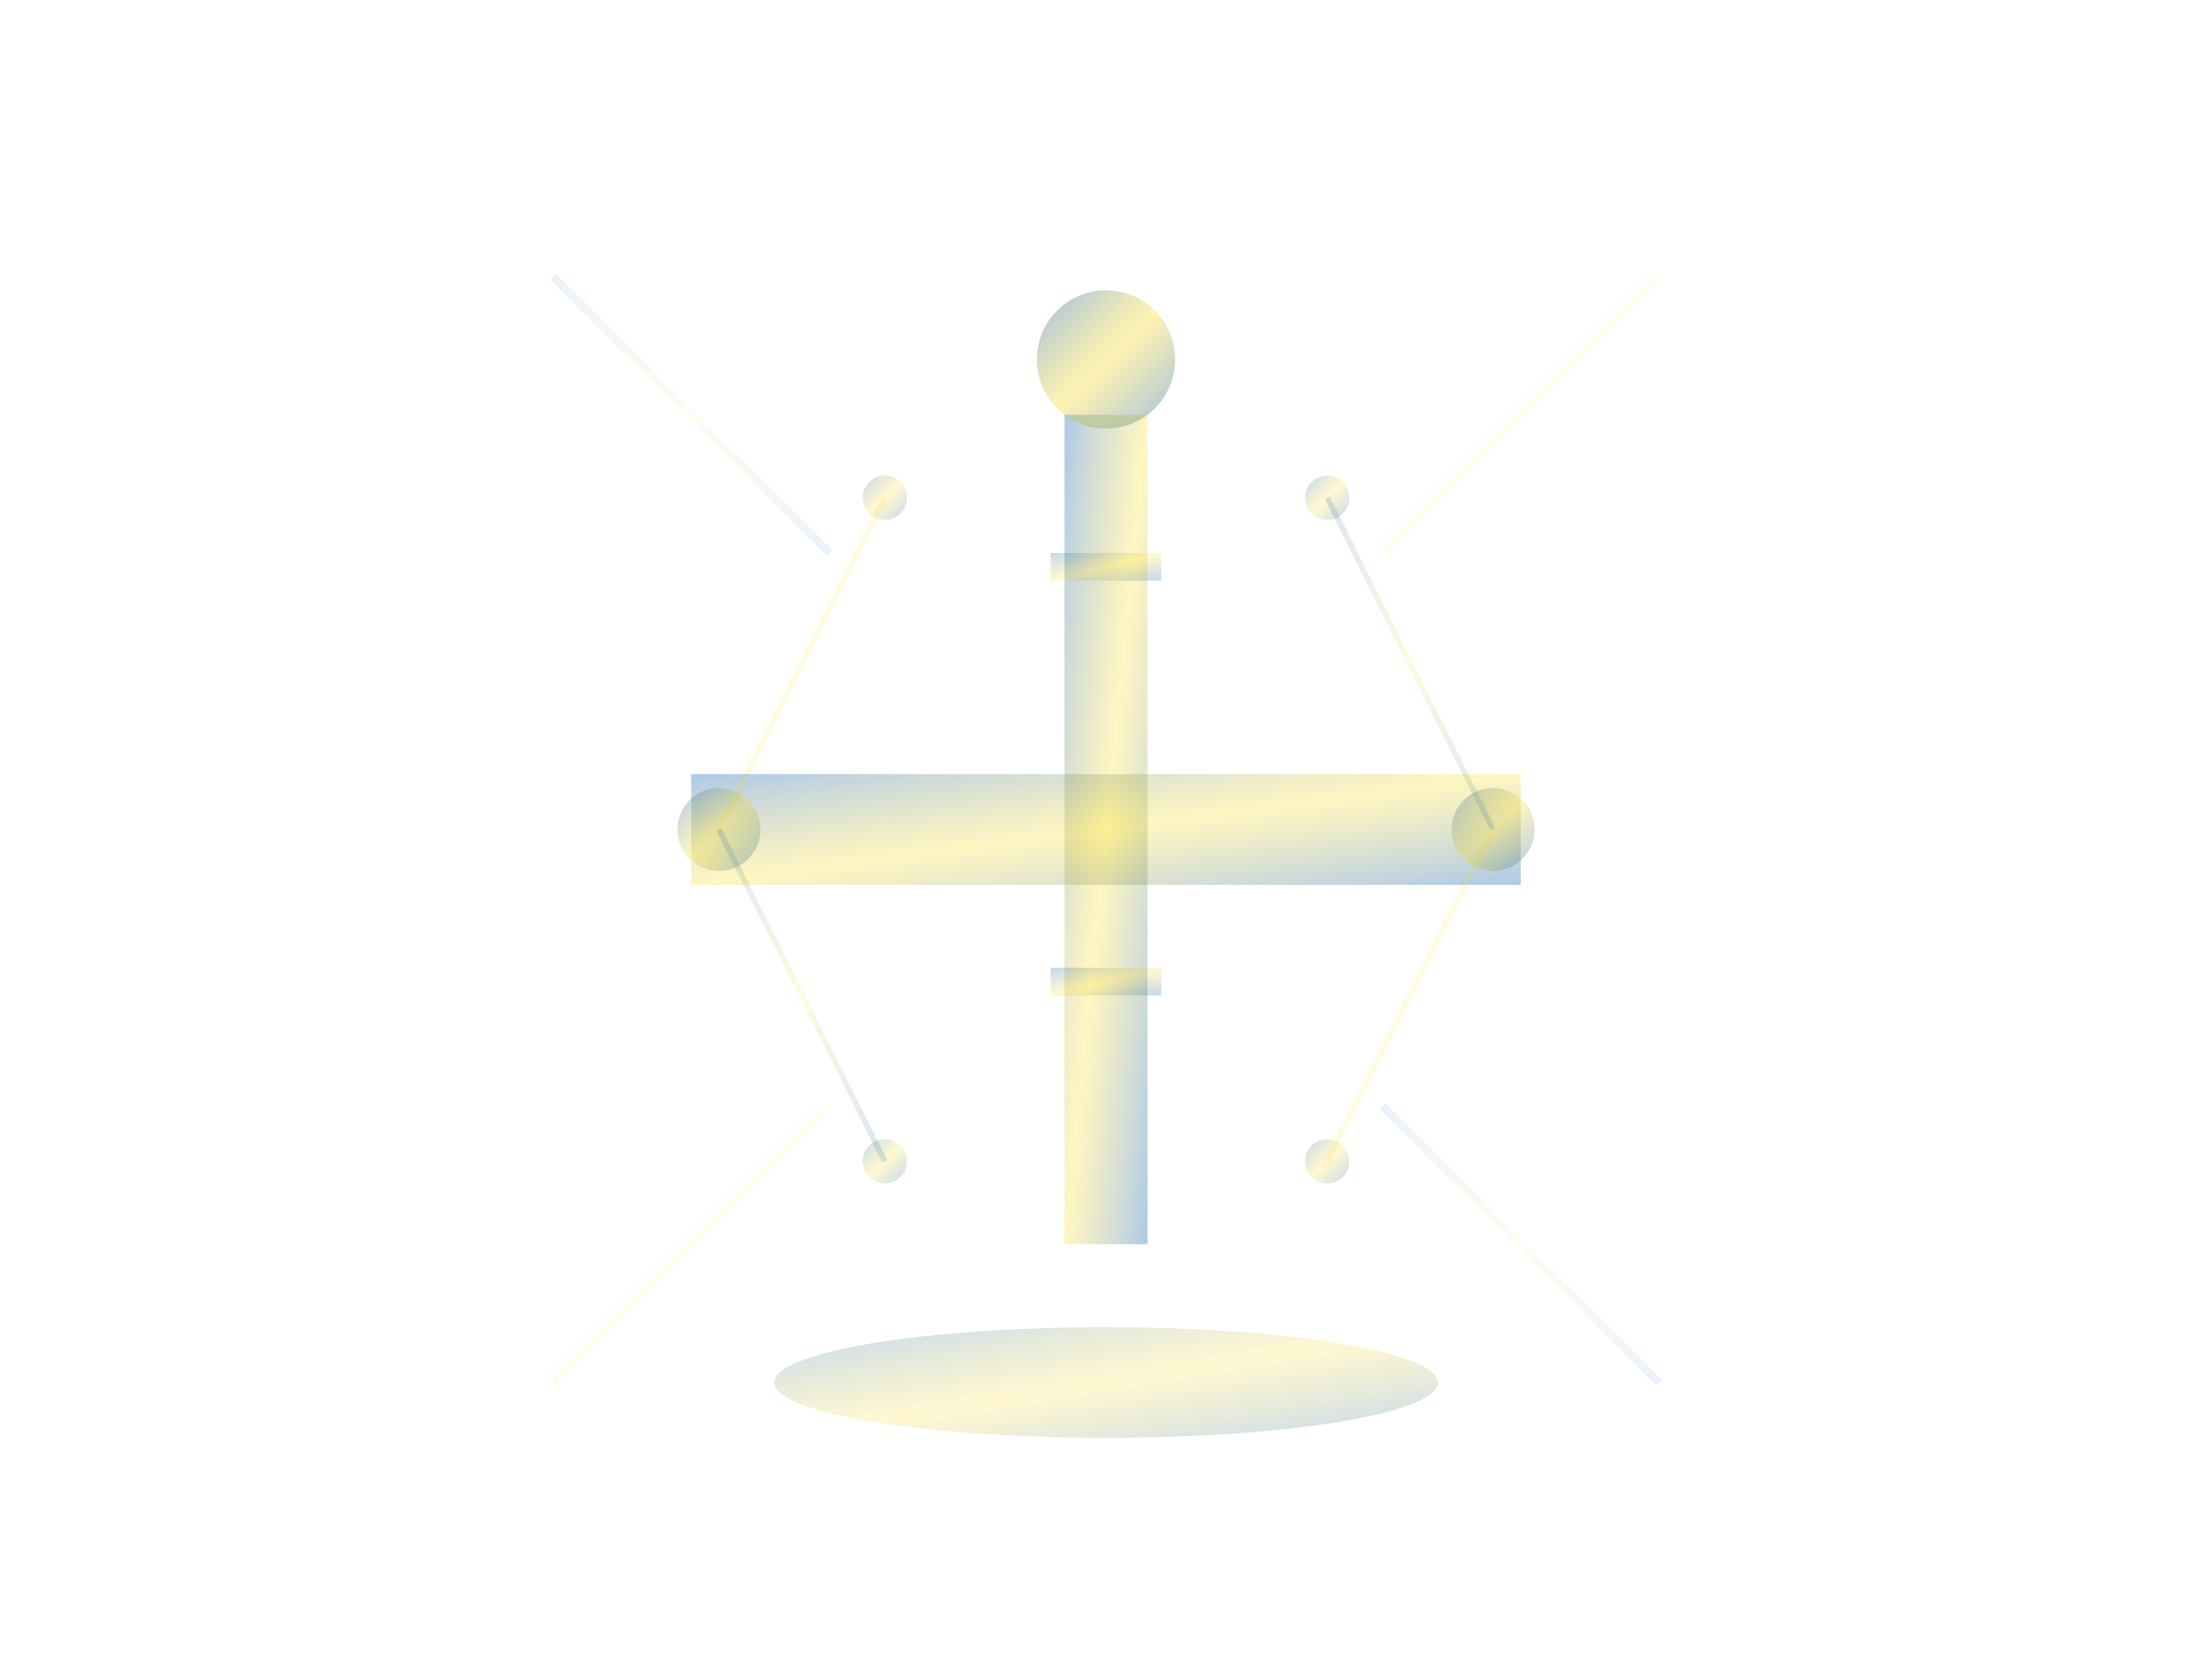 <svg width="800" height="600" viewBox="0 0 800 600" xmlns="http://www.w3.org/2000/svg">
  <defs>
    <!-- Ukrainian flag gradient -->
    <linearGradient id="ukrainianGradient" x1="0%" y1="0%" x2="100%" y2="100%">
      <stop offset="0%" style="stop-color:#0057B8;stop-opacity:0.8" />
      <stop offset="50%" style="stop-color:#FFD700;stop-opacity:0.6" />
      <stop offset="100%" style="stop-color:#0057B8;stop-opacity:0.8" />
    </linearGradient>
    
    <!-- Glow filter -->
    <filter id="glow" x="-50%" y="-50%" width="200%" height="200%">
      <feGaussianBlur stdDeviation="3" result="coloredBlur"/>
      <feMerge> 
        <feMergeNode in="coloredBlur"/>
        <feMergeNode in="SourceGraphic"/>
      </feMerge>
    </filter>
  </defs>
  
  <!-- Main periscope body -->
  <g transform="translate(400, 300)">
    <!-- Base platform -->
    <ellipse cx="0" cy="200" rx="120" ry="20" fill="url(#ukrainianGradient)" opacity="0.3"/>
    
    <!-- Main vertical tube -->
    <rect x="-15" y="-150" width="30" height="300" fill="url(#ukrainianGradient)" opacity="0.4"/>
    
    <!-- Horizontal viewing tube -->
    <rect x="-150" y="-20" width="300" height="40" fill="url(#ukrainianGradient)" opacity="0.4"/>
    
    <!-- Top viewing head -->
    <circle cx="0" cy="-170" r="25" fill="url(#ukrainianGradient)" opacity="0.5"/>
    
    <!-- Side viewing ports -->
    <circle cx="-140" cy="0" r="15" fill="url(#ukrainianGradient)" opacity="0.4"/>
    <circle cx="140" cy="0" r="15" fill="url(#ukrainianGradient)" opacity="0.4"/>
    
    <!-- Support structures -->
    <rect x="-20" y="-100" width="40" height="10" fill="url(#ukrainianGradient)" opacity="0.3"/>
    <rect x="-20" y="50" width="40" height="10" fill="url(#ukrainianGradient)" opacity="0.3"/>
    
    <!-- Decorative elements -->
    <circle cx="-80" cy="-120" r="8" fill="url(#ukrainianGradient)" opacity="0.3"/>
    <circle cx="80" cy="-120" r="8" fill="url(#ukrainianGradient)" opacity="0.3"/>
    <circle cx="-80" cy="120" r="8" fill="url(#ukrainianGradient)" opacity="0.3"/>
    <circle cx="80" cy="120" r="8" fill="url(#ukrainianGradient)" opacity="0.3"/>
    
    <!-- Connection lines -->
    <line x1="-80" y1="-120" x2="-140" y2="0" stroke="url(#ukrainianGradient)" stroke-width="2" opacity="0.2"/>
    <line x1="80" y1="-120" x2="140" y2="0" stroke="url(#ukrainianGradient)" stroke-width="2" opacity="0.2"/>
    <line x1="-80" y1="120" x2="-140" y2="0" stroke="url(#ukrainianGradient)" stroke-width="2" opacity="0.2"/>
    <line x1="80" y1="120" x2="140" y2="0" stroke="url(#ukrainianGradient)" stroke-width="2" opacity="0.2"/>
    
    <!-- Light rays effect -->
    <g opacity="0.1">
      <line x1="-200" y1="-200" x2="-100" y2="-100" stroke="url(#ukrainianGradient)" stroke-width="3"/>
      <line x1="200" y1="-200" x2="100" y2="-100" stroke="url(#ukrainianGradient)" stroke-width="3"/>
      <line x1="-200" y1="200" x2="-100" y2="100" stroke="url(#ukrainianGradient)" stroke-width="3"/>
      <line x1="200" y1="200" x2="100" y2="100" stroke="url(#ukrainianGradient)" stroke-width="3"/>
    </g>
  </g>
</svg> 